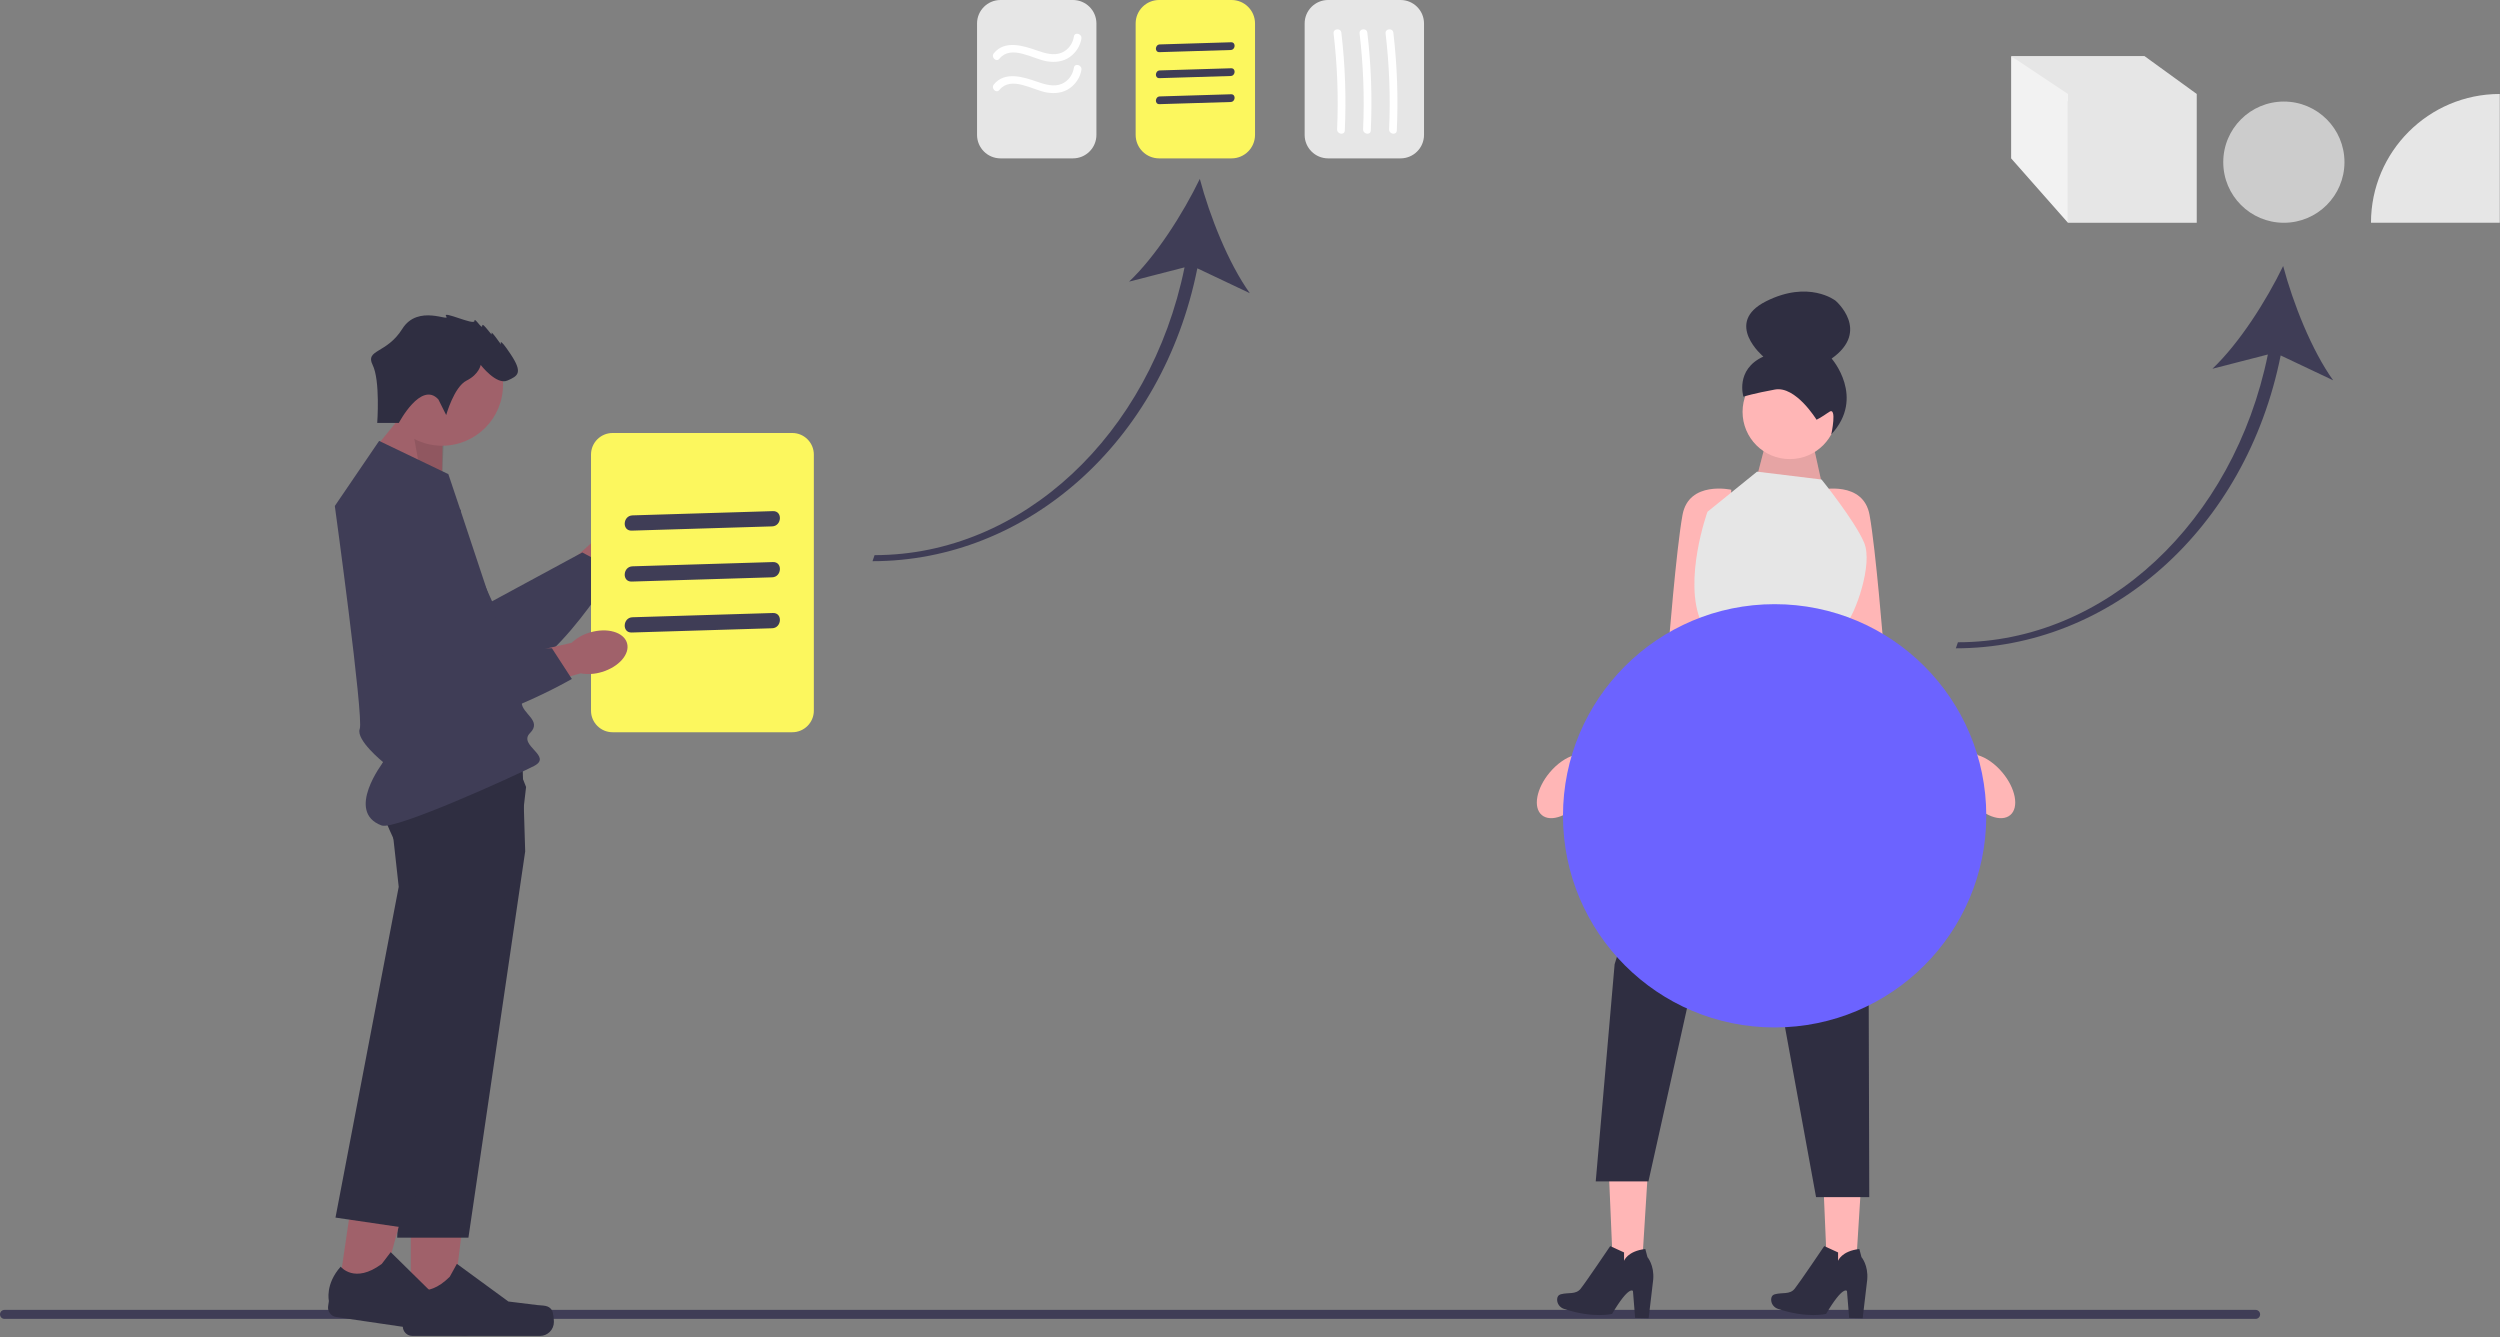 <svg width="660" height="353" viewBox="0 0 660 353" fill="none" xmlns="http://www.w3.org/2000/svg">
<rect x="0" y="0" width="660" height="353" fill="#808080" stroke="none"/>
<g clip-path="url(#clip0_536_2)">
<path d="M283.262 41.811H264.133C260.719 41.811 257.94 39.032 257.94 35.618V6.193C257.94 2.778 260.719 0 264.133 0H283.262C286.677 0 289.455 2.778 289.455 6.193V35.618C289.455 39.032 286.677 41.811 283.262 41.811Z" fill="#E6E6E6"/>
<path d="M325.133 41.811H306.003C302.589 41.811 299.811 39.032 299.811 35.618V6.193C299.811 2.778 302.589 0 306.003 0H325.133C328.547 0 331.326 2.778 331.326 6.193V35.618C331.326 39.032 328.547 41.811 325.133 41.811Z" fill="#FCF75E"/>
<path d="M369.748 41.811H350.619C347.204 41.811 344.426 39.032 344.426 35.618V6.193C344.426 2.778 347.204 0 350.619 0H369.748C373.162 0 375.94 2.778 375.94 6.193V35.618C375.94 39.032 373.162 41.811 369.748 41.811Z" fill="#E6E6E6"/>
<path d="M160.487 137.305C163.801 133.931 168.229 132.907 170.375 135.017C172.522 137.127 171.574 141.571 168.258 144.945C166.952 146.311 165.337 147.345 163.55 147.959L149.324 162.074L142.843 155.257L157.555 142.066C158.138 140.267 159.143 138.635 160.487 137.305Z" fill="#A0616A"/>
<path d="M114.992 125.653L129.907 158.741L153.724 145.849L162.248 150.373C162.248 150.373 142.778 182.922 129.447 179.217C116.116 175.512 92.444 141.914 96.709 131.545C100.974 121.175 114.992 125.653 114.992 125.653Z" fill="#3F3D56"/>
<path d="M530.94 14.81H566.148L579.94 24.811L543.98 26.811L530.94 14.81Z" fill="#E6E6E6"/>
<path d="M0 346.999C0 347.659 0.53 348.189 1.19 348.189H595.48C596.14 348.189 596.67 347.659 596.67 346.999C596.67 346.339 596.14 345.809 595.48 345.809H1.19C0.53 345.809 0 346.339 0 346.999Z" fill="#3F3D56"/>
<path d="M602.099 93.837L615.954 100.401C610.271 92.47 605.374 80.084 602.753 70.228C598.314 79.409 591.159 90.642 584.076 97.353L598.719 93.585C589.696 137.809 555.757 169.557 516.892 169.557L516.342 171.154C556.937 171.154 592.885 139.846 602.099 93.837Z" fill="#3F3D56"/>
<path d="M316.099 70.837L329.954 77.401C324.271 69.47 319.374 57.084 316.753 47.227C312.314 56.409 305.159 67.642 298.076 74.353L312.72 70.585C303.696 114.809 269.757 146.557 230.892 146.557L230.342 148.154C270.937 148.154 306.885 116.846 316.099 70.837Z" fill="#3F3D56"/>
<path d="M528.612 203.919C526.646 201.577 524.291 199.985 522.176 199.372L497.303 171.255C497.303 171.255 495.226 145.081 493.564 135.941C491.902 126.801 480.685 129.294 480.685 129.294L481.931 155.468L488.994 183.719L518.099 208.429C518.607 209.355 519.23 210.28 519.977 211.169C523.518 215.387 528.321 217.183 530.706 215.18C533.09 213.178 532.153 208.136 528.612 203.919Z" fill="#FFB6B6"/>
<path d="M409.133 203.919C411.1 201.577 413.455 199.985 415.57 199.372L440.443 171.255C440.443 171.255 442.52 145.081 444.182 135.941C445.844 126.801 457.061 129.294 457.061 129.294L455.815 155.468L448.752 183.719L419.647 208.429C419.138 209.355 418.515 210.28 417.769 211.169C414.228 215.387 409.425 217.183 407.04 215.18C404.655 213.178 405.593 208.136 409.133 203.919Z" fill="#FFB6B6"/>
<path d="M463.858 125.763L466.744 114.67L477.984 114.13L481.347 129.42L463.858 125.763Z" fill="#FFB6B6"/>
<path opacity="0.1" d="M463.858 125.763L466.744 114.67L477.984 114.13L481.347 129.42L463.858 125.763Z" fill="black"/>
<path d="M435.156 307.482L424.628 306.88L426.009 339.19L433.143 339.598L435.156 307.482Z" fill="#FFB6B6"/>
<path d="M425.096 328.974L428.752 330.642L428.747 332.857C428.747 332.857 429.629 330.293 434.363 329.733L434.928 331.882C434.928 331.882 436.764 333.989 436.449 337.801L435.244 348.009L431.674 347.927L431.098 340.823C431.098 340.823 430.114 339.212 425.584 346.871C425.584 346.871 420.594 348.128 412.866 345.537C411.804 345.181 411.066 344.19 411.08 343.069C411.088 342.451 411.33 341.88 412.105 341.675C414.078 341.153 416.005 341.815 417.279 340.24C418.553 338.665 425.096 328.974 425.096 328.974Z" fill="#2F2E41"/>
<path d="M491.659 307.482L481.131 306.88L482.512 339.19L489.646 339.598L491.659 307.482Z" fill="#FFB6B6"/>
<path d="M481.599 328.974L485.255 330.642L485.25 332.857C485.25 332.857 486.132 330.293 490.866 329.733L491.431 331.882C491.431 331.882 493.267 333.989 492.952 337.801L491.747 348.009L488.177 347.927L487.601 340.823C487.601 340.823 486.617 339.212 482.087 346.871C482.087 346.871 477.097 348.128 469.369 345.537C468.307 345.181 467.569 344.19 467.583 343.069C467.591 342.451 467.832 341.88 468.608 341.675C470.581 341.153 472.507 341.815 473.782 340.24C475.056 338.665 481.599 328.974 481.599 328.974Z" fill="#2F2E41"/>
<path d="M472.501 121.203C479.384 121.203 484.965 115.622 484.965 108.739C484.965 101.855 479.384 96.275 472.501 96.275C465.617 96.275 460.037 101.855 460.037 108.739C460.037 115.622 465.617 121.203 472.501 121.203Z" fill="#FFB6B6"/>
<path d="M479.569 110.811C479.569 110.811 474.089 101.845 468.603 102.834C463.118 103.824 460.259 104.717 460.259 104.717C460.259 104.717 458.025 97.569 465.524 94.139C465.524 94.139 454.911 85.253 466.222 79.55C477.534 73.847 484.572 79.374 484.572 79.374C484.572 79.374 493.934 87.314 483.554 94.662C483.554 94.662 492.538 104.895 483.464 114.67C483.464 114.67 485.066 107.227 482.887 108.753C480.708 110.279 479.569 110.811 479.569 110.811Z" fill="#2F2E41"/>
<path d="M480.892 126.594L463.858 124.516L450.771 135.11C450.771 135.11 444.263 153.245 449.11 164.192C449.226 164.455 449.317 182.68 449.317 182.68H485.508C485.508 182.68 485.473 170.275 486.856 165.782C487.053 165.14 487.28 164.66 487.539 164.4C489.617 162.323 494.602 149.028 492.109 143.212C489.617 137.395 480.892 126.594 480.892 126.594Z" fill="#E6E6E6"/>
<path d="M449.11 181.849L426.26 254.554L421.274 311.887H435.192L447.033 258.709L463.339 227.926L479.438 316.042H493.487L493.148 196.806L485.479 181.849H449.11Z" fill="#2F2E41"/>
<path d="M468.502 271.249C499.361 271.249 524.377 246.233 524.377 215.375C524.377 184.516 499.361 159.5 468.502 159.5C437.644 159.5 412.628 184.516 412.628 215.375C412.628 246.233 437.644 271.249 468.502 271.249Z" fill="#6C63FF"/>
<path d="M108.452 346.169L119.328 346.168L124.501 304.22L108.45 304.221L108.452 346.169Z" fill="#A0616A"/>
<path d="M145.713 345.923C146.051 346.493 146.23 348.334 146.23 348.997C146.23 351.035 144.577 352.688 142.539 352.688H108.859C107.468 352.688 106.341 351.561 106.341 350.17V348.768C106.341 348.768 104.675 344.553 108.105 339.359C108.105 339.359 112.368 343.426 118.739 337.056L120.617 333.653L134.216 343.598L141.753 344.526C143.402 344.729 144.864 344.494 145.713 345.923Z" fill="#2F2E41"/>
<path d="M116.682 127.776L116.902 113.108L107.856 107.469L98.02 119.501L116.682 127.776Z" fill="#A0616A"/>
<path opacity="0.1" d="M116.682 127.776L117.267 113.473L107.856 107.469L111.054 125.17L116.682 127.776Z" fill="black"/>
<path d="M116.71 117.672C125.595 117.672 132.797 110.47 132.797 101.585C132.797 92.701 125.595 85.498 116.71 85.498C107.825 85.498 100.623 92.701 100.623 101.585C100.623 110.47 107.825 117.672 116.71 117.672Z" fill="#A0616A"/>
<path d="M138.65 224.77L123.664 326.747H104.862L107.362 268.536L108.678 237.929L104.862 223.36C104.862 223.36 103.122 220.121 101.657 216.196C100.004 211.766 98.7 206.455 100.637 203.937C101.35 203.008 103.203 202.321 105.721 201.809C107.26 201.495 109.051 201.25 110.984 201.06C122.103 199.96 137.919 200.647 137.919 200.647L138.321 213.915L138.544 221.324L138.65 224.77Z" fill="#2F2E41"/>
<path d="M89.295 341.182L100.055 342.763L111.275 302.013L95.394 299.68L89.295 341.182Z" fill="#A0616A"/>
<path d="M126.194 346.358C126.446 346.971 126.356 348.818 126.259 349.475C125.963 351.491 124.087 352.886 122.07 352.589L88.749 347.691C87.373 347.488 86.421 346.209 86.624 344.833L86.828 343.446C86.828 343.446 85.792 339.034 89.942 334.394C89.942 334.394 93.568 339.038 100.797 333.662L103.151 330.568L115.158 342.385L122.48 344.4C124.082 344.84 125.563 344.821 126.194 346.358Z" fill="#2F2E41"/>
<path d="M138.885 207.764L136.83 225.465L125.62 262.767L107.168 324.178L88.568 321.445L105.261 234.127L103.608 219.154C103.608 219.154 103.07 217.666 102.453 215.487C101.228 211.176 99.692 204.157 101.382 200.576C101.61 200.089 101.897 199.667 102.251 199.325C102.916 198.68 104.267 198.289 106.077 198.081C113.642 197.226 129.223 199.672 136.156 200.872L138.885 207.764Z" fill="#2F2E41"/>
<path d="M100.089 116.398L118.364 125.17C118.364 125.17 137.736 182.554 137.736 185.478C137.736 188.402 143.219 190.23 139.929 193.52C136.64 196.809 146.052 199.595 140.98 202.223C135.908 204.85 104.271 219.223 100.753 217.927C91.05 214.352 101.164 201.217 101.164 201.217C101.164 201.217 93.875 195.347 94.972 192.423C96.068 189.499 88.393 133.576 88.393 133.576L100.089 116.398Z" fill="#3F3D56"/>
<path d="M115.727 105.439L117.796 109.577C117.796 109.577 119.865 102.128 123.176 100.473C126.487 98.817 126.9 96.335 126.9 96.335C126.9 96.335 131.039 101.714 133.935 100.473C136.832 99.231 138.074 98.404 134.763 93.438C131.453 88.472 132.28 90.955 132.28 90.955C132.28 90.955 129.383 86.817 129.797 88.058C130.211 89.299 127.314 84.747 127.314 85.989C127.314 87.23 125.245 83.506 125.245 84.747C125.245 85.989 116.555 81.851 117.796 83.506C119.038 85.161 110.347 80.195 106.209 86.817C102.071 93.438 96.333 92.213 98.374 96.343C100.416 100.473 99.588 111.646 99.588 111.646H105.295C105.295 111.646 111.175 100.473 115.727 105.439Z" fill="#2F2E41"/>
<path d="M579.94 24.811H545.94V58.81H579.94V24.811Z" fill="#E6E6E6"/>
<path d="M659.94 24.811L659.94 58.81H625.94C625.94 40.045 641.175 24.811 659.94 24.811Z" fill="#E6E6E6"/>
<path d="M602.94 58.81C611.777 58.81 618.94 51.647 618.94 42.81C618.94 33.974 611.777 26.811 602.94 26.811C594.104 26.811 586.94 33.974 586.94 42.81C586.94 51.647 594.104 58.81 602.94 58.81Z" fill="#CCCCCC"/>
<path d="M545.94 24.811L530.94 14.81V41.81L545.94 58.81" fill="#F2F2F2"/>
<path d="M306.086 13.769L324.895 13.2C326.201 13.161 326.327 11.118 325.008 11.157L306.199 11.726C304.893 11.766 304.768 13.809 306.086 13.769Z" fill="#3F3D56"/>
<path d="M306.086 20.633L324.895 20.064C326.201 20.025 326.327 17.982 325.008 18.021L306.199 18.59C304.893 18.629 304.768 20.673 306.086 20.633Z" fill="#3F3D56"/>
<path d="M306.086 27.497L324.895 26.928C326.201 26.889 326.327 24.845 325.008 24.885L306.199 25.454C304.893 25.493 304.768 27.537 306.086 27.497Z" fill="#3F3D56"/>
<path d="M263.835 15.509C266.952 11.713 272.593 15.523 276.261 16.166C278.407 16.542 280.621 16.343 282.433 15.043C284.037 13.891 285.188 12.157 285.493 10.194C285.694 8.898 283.71 8.339 283.507 9.647C283.221 11.493 282.082 13.11 280.35 13.878C278.261 14.804 275.863 14.058 273.83 13.35C270.204 12.088 265.307 10.487 262.379 14.053C261.545 15.069 262.994 16.535 263.835 15.509Z" fill="white"/>
<path d="M263.835 23.746C266.952 19.95 272.593 23.759 276.261 24.403C278.407 24.779 280.621 24.58 282.433 23.279C284.037 22.128 285.188 20.394 285.493 18.431C285.694 17.134 283.71 16.576 283.507 17.883C283.221 19.73 282.082 21.347 280.35 22.115C278.261 23.041 275.863 22.295 273.83 21.587C270.204 20.325 265.307 18.723 262.379 22.29C261.545 23.306 262.994 24.771 263.835 23.746Z" fill="white"/>
<path d="M209.162 193.311H161.72C158.581 193.311 156.027 190.757 156.027 187.617V120.004C156.027 116.864 158.581 114.311 161.72 114.311H209.162C212.301 114.311 214.854 116.864 214.854 120.004V187.617C214.854 190.757 212.301 193.311 209.162 193.311Z" fill="#FCF75E"/>
<path d="M352.067 8.841C353.058 17.23 353.38 25.693 352.994 34.133C352.934 35.44 354.965 35.789 355.026 34.465C355.421 25.839 355.128 17.198 354.115 8.622C353.96 7.308 351.911 7.52 352.067 8.841Z" fill="white"/>
<path d="M358.93 8.841C359.921 17.23 360.243 25.693 359.857 34.133C359.797 35.44 361.829 35.789 361.889 34.465C362.284 25.839 361.991 17.198 360.978 8.622C360.823 7.308 358.774 7.52 358.93 8.841Z" fill="white"/>
<path d="M365.795 8.841C366.786 17.23 367.108 25.693 366.721 34.133C366.662 35.44 368.693 35.789 368.753 34.465C369.148 25.839 368.856 17.198 367.843 8.622C367.687 7.308 365.639 7.52 365.795 8.841Z" fill="white"/>
<path d="M155.775 166.962C160.31 165.622 164.678 166.877 165.53 169.763C166.382 172.65 163.397 176.075 158.859 177.415C157.054 177.975 155.141 178.095 153.28 177.764L133.991 183.199L131.634 174.092L150.9 169.702C152.283 168.412 153.954 167.473 155.775 166.962Z" fill="#A0616A"/>
<path d="M121.657 134.69L118.634 170.858L145.715 171.149L150.97 179.242C150.97 179.242 118.147 198.247 108.291 188.536C98.435 178.825 94.05 137.96 102.813 130.965C111.575 123.971 121.657 134.69 121.657 134.69Z" fill="#3F3D56"/>
<path d="M166.755 140.086L203.84 138.965C206.416 138.887 206.663 134.858 204.064 134.937L166.978 136.058C164.403 136.136 164.155 140.165 166.755 140.086Z" fill="#3F3D56"/>
<path d="M166.755 153.535L203.84 152.413C206.416 152.336 206.663 148.307 204.064 148.385L166.978 149.506C164.403 149.584 164.155 153.613 166.755 153.535Z" fill="#3F3D56"/>
<path d="M166.755 166.983L203.84 165.862C206.416 165.784 206.663 161.755 204.064 161.833L166.978 162.955C164.403 163.032 164.155 167.061 166.755 166.983Z" fill="#3F3D56"/>
</g>
<defs>
<clipPath id="clip0_536_2">
<rect width="659.941" height="352.688" fill="white"/>
</clipPath>
</defs>
</svg>
